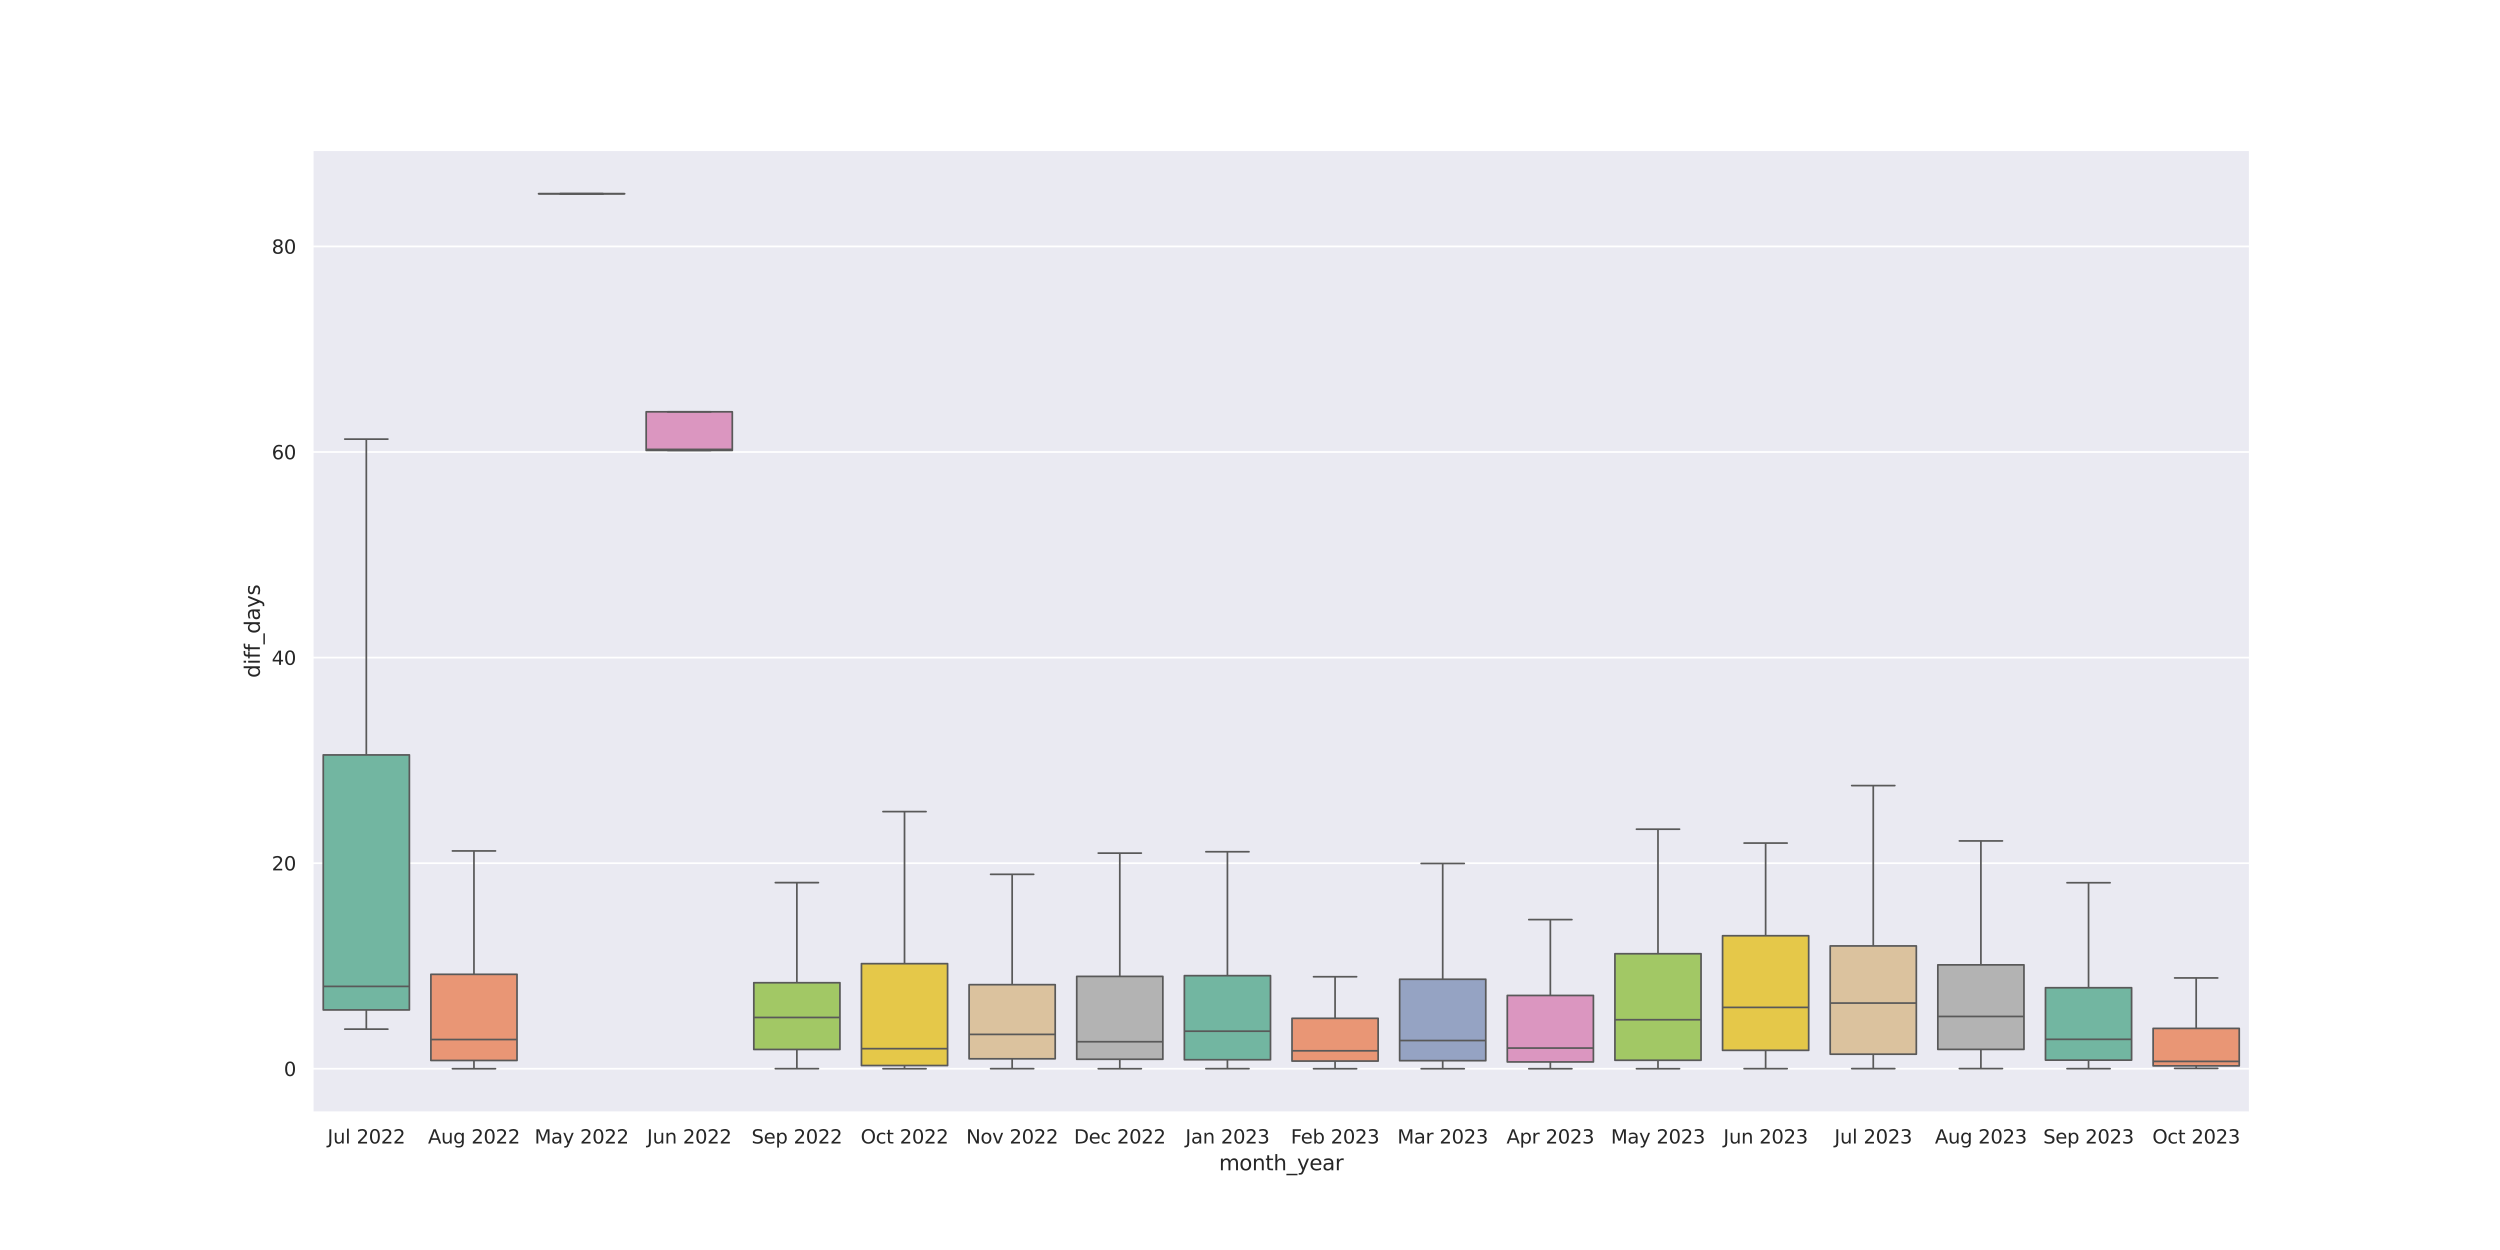 <?xml version="1.0" encoding="utf-8" standalone="no"?>
<!DOCTYPE svg PUBLIC "-//W3C//DTD SVG 1.1//EN"
  "http://www.w3.org/Graphics/SVG/1.1/DTD/svg11.dtd">
<svg xmlns:xlink="http://www.w3.org/1999/xlink" width="1440pt" height="720pt" viewBox="0 0 1440 720" xmlns="http://www.w3.org/2000/svg" version="1.1">
 <defs>
  <style type="text/css">*{stroke-linejoin: round; stroke-linecap: butt}</style>
 </defs>
 <g id="figure_1">
  <g id="patch_1">
   <path d="M 0 720 
L 1440 720 
L 1440 0 
L 0 0 
z
" style="fill: #ffffff"/>
  </g>
  <g id="axes_1">
   <g id="patch_2">
    <path d="M 180 640.8 
L 1296 640.8 
L 1296 86.4 
L 180 86.4 
z
" style="fill: #eaeaf2"/>
   </g>
   <g id="matplotlib.axis_1">
    <g id="xtick_1">
     <g id="text_1">
      <!-- Jul 2022 -->
      <g style="fill: #262626" transform="translate(188.618 658.658) scale(0.11 -0.11)">
       <defs>
        <path id="DejaVuSans-4a" d="M 628 4666 
L 1259 4666 
L 1259 325 
Q 1259 -519 939 -900 
Q 619 -1281 -91 -1281 
L -331 -1281 
L -331 -750 
L -134 -750 
Q 284 -750 456 -515 
Q 628 -281 628 325 
L 628 4666 
z
" transform="scale(0.016)"/>
        <path id="DejaVuSans-75" d="M 544 1381 
L 544 3500 
L 1119 3500 
L 1119 1403 
Q 1119 906 1312 657 
Q 1506 409 1894 409 
Q 2359 409 2629 706 
Q 2900 1003 2900 1516 
L 2900 3500 
L 3475 3500 
L 3475 0 
L 2900 0 
L 2900 538 
Q 2691 219 2414 64 
Q 2138 -91 1772 -91 
Q 1169 -91 856 284 
Q 544 659 544 1381 
z
M 1991 3584 
L 1991 3584 
z
" transform="scale(0.016)"/>
        <path id="DejaVuSans-6c" d="M 603 4863 
L 1178 4863 
L 1178 0 
L 603 0 
L 603 4863 
z
" transform="scale(0.016)"/>
        <path id="DejaVuSans-20" transform="scale(0.016)"/>
        <path id="DejaVuSans-32" d="M 1228 531 
L 3431 531 
L 3431 0 
L 469 0 
L 469 531 
Q 828 903 1448 1529 
Q 2069 2156 2228 2338 
Q 2531 2678 2651 2914 
Q 2772 3150 2772 3378 
Q 2772 3750 2511 3984 
Q 2250 4219 1831 4219 
Q 1534 4219 1204 4116 
Q 875 4013 500 3803 
L 500 4441 
Q 881 4594 1212 4672 
Q 1544 4750 1819 4750 
Q 2544 4750 2975 4387 
Q 3406 4025 3406 3419 
Q 3406 3131 3298 2873 
Q 3191 2616 2906 2266 
Q 2828 2175 2409 1742 
Q 1991 1309 1228 531 
z
" transform="scale(0.016)"/>
        <path id="DejaVuSans-30" d="M 2034 4250 
Q 1547 4250 1301 3770 
Q 1056 3291 1056 2328 
Q 1056 1369 1301 889 
Q 1547 409 2034 409 
Q 2525 409 2770 889 
Q 3016 1369 3016 2328 
Q 3016 3291 2770 3770 
Q 2525 4250 2034 4250 
z
M 2034 4750 
Q 2819 4750 3233 4129 
Q 3647 3509 3647 2328 
Q 3647 1150 3233 529 
Q 2819 -91 2034 -91 
Q 1250 -91 836 529 
Q 422 1150 422 2328 
Q 422 3509 836 4129 
Q 1250 4750 2034 4750 
z
" transform="scale(0.016)"/>
       </defs>
       <use xlink:href="#DejaVuSans-4a"/>
       <use xlink:href="#DejaVuSans-75" x="29.492"/>
       <use xlink:href="#DejaVuSans-6c" x="92.871"/>
       <use xlink:href="#DejaVuSans-20" x="120.654"/>
       <use xlink:href="#DejaVuSans-32" x="152.441"/>
       <use xlink:href="#DejaVuSans-30" x="216.064"/>
       <use xlink:href="#DejaVuSans-32" x="279.688"/>
       <use xlink:href="#DejaVuSans-32" x="343.311"/>
      </g>
     </g>
    </g>
    <g id="xtick_2">
     <g id="text_2">
      <!-- Aug 2022 -->
      <g style="fill: #262626" transform="translate(246.515 658.658) scale(0.11 -0.11)">
       <defs>
        <path id="DejaVuSans-41" d="M 2188 4044 
L 1331 1722 
L 3047 1722 
L 2188 4044 
z
M 1831 4666 
L 2547 4666 
L 4325 0 
L 3669 0 
L 3244 1197 
L 1141 1197 
L 716 0 
L 50 0 
L 1831 4666 
z
" transform="scale(0.016)"/>
        <path id="DejaVuSans-67" d="M 2906 1791 
Q 2906 2416 2648 2759 
Q 2391 3103 1925 3103 
Q 1463 3103 1205 2759 
Q 947 2416 947 1791 
Q 947 1169 1205 825 
Q 1463 481 1925 481 
Q 2391 481 2648 825 
Q 2906 1169 2906 1791 
z
M 3481 434 
Q 3481 -459 3084 -895 
Q 2688 -1331 1869 -1331 
Q 1566 -1331 1297 -1286 
Q 1028 -1241 775 -1147 
L 775 -588 
Q 1028 -725 1275 -790 
Q 1522 -856 1778 -856 
Q 2344 -856 2625 -561 
Q 2906 -266 2906 331 
L 2906 616 
Q 2728 306 2450 153 
Q 2172 0 1784 0 
Q 1141 0 747 490 
Q 353 981 353 1791 
Q 353 2603 747 3093 
Q 1141 3584 1784 3584 
Q 2172 3584 2450 3431 
Q 2728 3278 2906 2969 
L 2906 3500 
L 3481 3500 
L 3481 434 
z
" transform="scale(0.016)"/>
       </defs>
       <use xlink:href="#DejaVuSans-41"/>
       <use xlink:href="#DejaVuSans-75" x="68.408"/>
       <use xlink:href="#DejaVuSans-67" x="131.787"/>
       <use xlink:href="#DejaVuSans-20" x="195.264"/>
       <use xlink:href="#DejaVuSans-32" x="227.051"/>
       <use xlink:href="#DejaVuSans-30" x="290.674"/>
       <use xlink:href="#DejaVuSans-32" x="354.297"/>
       <use xlink:href="#DejaVuSans-32" x="417.92"/>
      </g>
     </g>
    </g>
    <g id="xtick_3">
     <g id="text_3">
      <!-- May 2022 -->
      <g style="fill: #262626" transform="translate(307.883 658.658) scale(0.11 -0.11)">
       <defs>
        <path id="DejaVuSans-4d" d="M 628 4666 
L 1569 4666 
L 2759 1491 
L 3956 4666 
L 4897 4666 
L 4897 0 
L 4281 0 
L 4281 4097 
L 3078 897 
L 2444 897 
L 1241 4097 
L 1241 0 
L 628 0 
L 628 4666 
z
" transform="scale(0.016)"/>
        <path id="DejaVuSans-61" d="M 2194 1759 
Q 1497 1759 1228 1600 
Q 959 1441 959 1056 
Q 959 750 1161 570 
Q 1363 391 1709 391 
Q 2188 391 2477 730 
Q 2766 1069 2766 1631 
L 2766 1759 
L 2194 1759 
z
M 3341 1997 
L 3341 0 
L 2766 0 
L 2766 531 
Q 2569 213 2275 61 
Q 1981 -91 1556 -91 
Q 1019 -91 701 211 
Q 384 513 384 1019 
Q 384 1609 779 1909 
Q 1175 2209 1959 2209 
L 2766 2209 
L 2766 2266 
Q 2766 2663 2505 2880 
Q 2244 3097 1772 3097 
Q 1472 3097 1187 3025 
Q 903 2953 641 2809 
L 641 3341 
Q 956 3463 1253 3523 
Q 1550 3584 1831 3584 
Q 2591 3584 2966 3190 
Q 3341 2797 3341 1997 
z
" transform="scale(0.016)"/>
        <path id="DejaVuSans-79" d="M 2059 -325 
Q 1816 -950 1584 -1140 
Q 1353 -1331 966 -1331 
L 506 -1331 
L 506 -850 
L 844 -850 
Q 1081 -850 1212 -737 
Q 1344 -625 1503 -206 
L 1606 56 
L 191 3500 
L 800 3500 
L 1894 763 
L 2988 3500 
L 3597 3500 
L 2059 -325 
z
" transform="scale(0.016)"/>
       </defs>
       <use xlink:href="#DejaVuSans-4d"/>
       <use xlink:href="#DejaVuSans-61" x="86.279"/>
       <use xlink:href="#DejaVuSans-79" x="147.559"/>
       <use xlink:href="#DejaVuSans-20" x="206.738"/>
       <use xlink:href="#DejaVuSans-32" x="238.525"/>
       <use xlink:href="#DejaVuSans-30" x="302.148"/>
       <use xlink:href="#DejaVuSans-32" x="365.771"/>
       <use xlink:href="#DejaVuSans-32" x="429.395"/>
      </g>
     </g>
    </g>
    <g id="xtick_4">
     <g id="text_4">
      <!-- Jun 2022 -->
      <g style="fill: #262626" transform="translate(372.661 658.658) scale(0.11 -0.11)">
       <defs>
        <path id="DejaVuSans-6e" d="M 3513 2113 
L 3513 0 
L 2938 0 
L 2938 2094 
Q 2938 2591 2744 2837 
Q 2550 3084 2163 3084 
Q 1697 3084 1428 2787 
Q 1159 2491 1159 1978 
L 1159 0 
L 581 0 
L 581 3500 
L 1159 3500 
L 1159 2956 
Q 1366 3272 1645 3428 
Q 1925 3584 2291 3584 
Q 2894 3584 3203 3211 
Q 3513 2838 3513 2113 
z
" transform="scale(0.016)"/>
       </defs>
       <use xlink:href="#DejaVuSans-4a"/>
       <use xlink:href="#DejaVuSans-75" x="29.492"/>
       <use xlink:href="#DejaVuSans-6e" x="92.871"/>
       <use xlink:href="#DejaVuSans-20" x="156.25"/>
       <use xlink:href="#DejaVuSans-32" x="188.037"/>
       <use xlink:href="#DejaVuSans-30" x="251.66"/>
       <use xlink:href="#DejaVuSans-32" x="315.283"/>
       <use xlink:href="#DejaVuSans-32" x="378.906"/>
      </g>
     </g>
    </g>
    <g id="xtick_5">
     <g id="text_5">
      <!-- Sep 2022 -->
      <g style="fill: #262626" transform="translate(432.887 658.658) scale(0.11 -0.11)">
       <defs>
        <path id="DejaVuSans-53" d="M 3425 4513 
L 3425 3897 
Q 3066 4069 2747 4153 
Q 2428 4238 2131 4238 
Q 1616 4238 1336 4038 
Q 1056 3838 1056 3469 
Q 1056 3159 1242 3001 
Q 1428 2844 1947 2747 
L 2328 2669 
Q 3034 2534 3370 2195 
Q 3706 1856 3706 1288 
Q 3706 609 3251 259 
Q 2797 -91 1919 -91 
Q 1588 -91 1214 -16 
Q 841 59 441 206 
L 441 856 
Q 825 641 1194 531 
Q 1563 422 1919 422 
Q 2459 422 2753 634 
Q 3047 847 3047 1241 
Q 3047 1584 2836 1778 
Q 2625 1972 2144 2069 
L 1759 2144 
Q 1053 2284 737 2584 
Q 422 2884 422 3419 
Q 422 4038 858 4394 
Q 1294 4750 2059 4750 
Q 2388 4750 2728 4690 
Q 3069 4631 3425 4513 
z
" transform="scale(0.016)"/>
        <path id="DejaVuSans-65" d="M 3597 1894 
L 3597 1613 
L 953 1613 
Q 991 1019 1311 708 
Q 1631 397 2203 397 
Q 2534 397 2845 478 
Q 3156 559 3463 722 
L 3463 178 
Q 3153 47 2828 -22 
Q 2503 -91 2169 -91 
Q 1331 -91 842 396 
Q 353 884 353 1716 
Q 353 2575 817 3079 
Q 1281 3584 2069 3584 
Q 2775 3584 3186 3129 
Q 3597 2675 3597 1894 
z
M 3022 2063 
Q 3016 2534 2758 2815 
Q 2500 3097 2075 3097 
Q 1594 3097 1305 2825 
Q 1016 2553 972 2059 
L 3022 2063 
z
" transform="scale(0.016)"/>
        <path id="DejaVuSans-70" d="M 1159 525 
L 1159 -1331 
L 581 -1331 
L 581 3500 
L 1159 3500 
L 1159 2969 
Q 1341 3281 1617 3432 
Q 1894 3584 2278 3584 
Q 2916 3584 3314 3078 
Q 3713 2572 3713 1747 
Q 3713 922 3314 415 
Q 2916 -91 2278 -91 
Q 1894 -91 1617 61 
Q 1341 213 1159 525 
z
M 3116 1747 
Q 3116 2381 2855 2742 
Q 2594 3103 2138 3103 
Q 1681 3103 1420 2742 
Q 1159 2381 1159 1747 
Q 1159 1113 1420 752 
Q 1681 391 2138 391 
Q 2594 391 2855 752 
Q 3116 1113 3116 1747 
z
" transform="scale(0.016)"/>
       </defs>
       <use xlink:href="#DejaVuSans-53"/>
       <use xlink:href="#DejaVuSans-65" x="63.477"/>
       <use xlink:href="#DejaVuSans-70" x="125"/>
       <use xlink:href="#DejaVuSans-20" x="188.477"/>
       <use xlink:href="#DejaVuSans-32" x="220.264"/>
       <use xlink:href="#DejaVuSans-30" x="283.887"/>
       <use xlink:href="#DejaVuSans-32" x="347.51"/>
       <use xlink:href="#DejaVuSans-32" x="411.133"/>
      </g>
     </g>
    </g>
    <g id="xtick_6">
     <g id="text_6">
      <!-- Oct 2022 -->
      <g style="fill: #262626" transform="translate(495.745 658.658) scale(0.11 -0.11)">
       <defs>
        <path id="DejaVuSans-4f" d="M 2522 4238 
Q 1834 4238 1429 3725 
Q 1025 3213 1025 2328 
Q 1025 1447 1429 934 
Q 1834 422 2522 422 
Q 3209 422 3611 934 
Q 4013 1447 4013 2328 
Q 4013 3213 3611 3725 
Q 3209 4238 2522 4238 
z
M 2522 4750 
Q 3503 4750 4090 4092 
Q 4678 3434 4678 2328 
Q 4678 1225 4090 567 
Q 3503 -91 2522 -91 
Q 1538 -91 948 565 
Q 359 1222 359 2328 
Q 359 3434 948 4092 
Q 1538 4750 2522 4750 
z
" transform="scale(0.016)"/>
        <path id="DejaVuSans-63" d="M 3122 3366 
L 3122 2828 
Q 2878 2963 2633 3030 
Q 2388 3097 2138 3097 
Q 1578 3097 1268 2742 
Q 959 2388 959 1747 
Q 959 1106 1268 751 
Q 1578 397 2138 397 
Q 2388 397 2633 464 
Q 2878 531 3122 666 
L 3122 134 
Q 2881 22 2623 -34 
Q 2366 -91 2075 -91 
Q 1284 -91 818 406 
Q 353 903 353 1747 
Q 353 2603 823 3093 
Q 1294 3584 2113 3584 
Q 2378 3584 2631 3529 
Q 2884 3475 3122 3366 
z
" transform="scale(0.016)"/>
        <path id="DejaVuSans-74" d="M 1172 4494 
L 1172 3500 
L 2356 3500 
L 2356 3053 
L 1172 3053 
L 1172 1153 
Q 1172 725 1289 603 
Q 1406 481 1766 481 
L 2356 481 
L 2356 0 
L 1766 0 
Q 1100 0 847 248 
Q 594 497 594 1153 
L 594 3053 
L 172 3053 
L 172 3500 
L 594 3500 
L 594 4494 
L 1172 4494 
z
" transform="scale(0.016)"/>
       </defs>
       <use xlink:href="#DejaVuSans-4f"/>
       <use xlink:href="#DejaVuSans-63" x="78.711"/>
       <use xlink:href="#DejaVuSans-74" x="133.691"/>
       <use xlink:href="#DejaVuSans-20" x="172.9"/>
       <use xlink:href="#DejaVuSans-32" x="204.688"/>
       <use xlink:href="#DejaVuSans-30" x="268.311"/>
       <use xlink:href="#DejaVuSans-32" x="331.934"/>
       <use xlink:href="#DejaVuSans-32" x="395.557"/>
      </g>
     </g>
    </g>
    <g id="xtick_7">
     <g id="text_7">
      <!-- Nov 2022 -->
      <g style="fill: #262626" transform="translate(556.519 658.658) scale(0.11 -0.11)">
       <defs>
        <path id="DejaVuSans-4e" d="M 628 4666 
L 1478 4666 
L 3547 763 
L 3547 4666 
L 4159 4666 
L 4159 0 
L 3309 0 
L 1241 3903 
L 1241 0 
L 628 0 
L 628 4666 
z
" transform="scale(0.016)"/>
        <path id="DejaVuSans-6f" d="M 1959 3097 
Q 1497 3097 1228 2736 
Q 959 2375 959 1747 
Q 959 1119 1226 758 
Q 1494 397 1959 397 
Q 2419 397 2687 759 
Q 2956 1122 2956 1747 
Q 2956 2369 2687 2733 
Q 2419 3097 1959 3097 
z
M 1959 3584 
Q 2709 3584 3137 3096 
Q 3566 2609 3566 1747 
Q 3566 888 3137 398 
Q 2709 -91 1959 -91 
Q 1206 -91 779 398 
Q 353 888 353 1747 
Q 353 2609 779 3096 
Q 1206 3584 1959 3584 
z
" transform="scale(0.016)"/>
        <path id="DejaVuSans-76" d="M 191 3500 
L 800 3500 
L 1894 563 
L 2988 3500 
L 3597 3500 
L 2284 0 
L 1503 0 
L 191 3500 
z
" transform="scale(0.016)"/>
       </defs>
       <use xlink:href="#DejaVuSans-4e"/>
       <use xlink:href="#DejaVuSans-6f" x="74.805"/>
       <use xlink:href="#DejaVuSans-76" x="135.986"/>
       <use xlink:href="#DejaVuSans-20" x="195.166"/>
       <use xlink:href="#DejaVuSans-32" x="226.953"/>
       <use xlink:href="#DejaVuSans-30" x="290.576"/>
       <use xlink:href="#DejaVuSans-32" x="354.199"/>
       <use xlink:href="#DejaVuSans-32" x="417.822"/>
      </g>
     </g>
    </g>
    <g id="xtick_8">
     <g id="text_8">
      <!-- Dec 2022 -->
      <g style="fill: #262626" transform="translate(618.611 658.658) scale(0.11 -0.11)">
       <defs>
        <path id="DejaVuSans-44" d="M 1259 4147 
L 1259 519 
L 2022 519 
Q 2988 519 3436 956 
Q 3884 1394 3884 2338 
Q 3884 3275 3436 3711 
Q 2988 4147 2022 4147 
L 1259 4147 
z
M 628 4666 
L 1925 4666 
Q 3281 4666 3915 4102 
Q 4550 3538 4550 2338 
Q 4550 1131 3912 565 
Q 3275 0 1925 0 
L 628 0 
L 628 4666 
z
" transform="scale(0.016)"/>
       </defs>
       <use xlink:href="#DejaVuSans-44"/>
       <use xlink:href="#DejaVuSans-65" x="77.002"/>
       <use xlink:href="#DejaVuSans-63" x="138.525"/>
       <use xlink:href="#DejaVuSans-20" x="193.506"/>
       <use xlink:href="#DejaVuSans-32" x="225.293"/>
       <use xlink:href="#DejaVuSans-30" x="288.916"/>
       <use xlink:href="#DejaVuSans-32" x="352.539"/>
       <use xlink:href="#DejaVuSans-32" x="416.162"/>
      </g>
     </g>
    </g>
    <g id="xtick_9">
     <g id="text_9">
      <!-- Jan 2023 -->
      <g style="fill: #262626" transform="translate(682.776 658.658) scale(0.11 -0.11)">
       <defs>
        <path id="DejaVuSans-33" d="M 2597 2516 
Q 3050 2419 3304 2112 
Q 3559 1806 3559 1356 
Q 3559 666 3084 287 
Q 2609 -91 1734 -91 
Q 1441 -91 1130 -33 
Q 819 25 488 141 
L 488 750 
Q 750 597 1062 519 
Q 1375 441 1716 441 
Q 2309 441 2620 675 
Q 2931 909 2931 1356 
Q 2931 1769 2642 2001 
Q 2353 2234 1838 2234 
L 1294 2234 
L 1294 2753 
L 1863 2753 
Q 2328 2753 2575 2939 
Q 2822 3125 2822 3475 
Q 2822 3834 2567 4026 
Q 2313 4219 1838 4219 
Q 1578 4219 1281 4162 
Q 984 4106 628 3988 
L 628 4550 
Q 988 4650 1302 4700 
Q 1616 4750 1894 4750 
Q 2613 4750 3031 4423 
Q 3450 4097 3450 3541 
Q 3450 3153 3228 2886 
Q 3006 2619 2597 2516 
z
" transform="scale(0.016)"/>
       </defs>
       <use xlink:href="#DejaVuSans-4a"/>
       <use xlink:href="#DejaVuSans-61" x="29.492"/>
       <use xlink:href="#DejaVuSans-6e" x="90.771"/>
       <use xlink:href="#DejaVuSans-20" x="154.15"/>
       <use xlink:href="#DejaVuSans-32" x="185.938"/>
       <use xlink:href="#DejaVuSans-30" x="249.561"/>
       <use xlink:href="#DejaVuSans-32" x="313.184"/>
       <use xlink:href="#DejaVuSans-33" x="376.807"/>
      </g>
     </g>
    </g>
    <g id="xtick_10">
     <g id="text_10">
      <!-- Feb 2023 -->
      <g style="fill: #262626" transform="translate(743.518 658.658) scale(0.11 -0.11)">
       <defs>
        <path id="DejaVuSans-46" d="M 628 4666 
L 3309 4666 
L 3309 4134 
L 1259 4134 
L 1259 2759 
L 3109 2759 
L 3109 2228 
L 1259 2228 
L 1259 0 
L 628 0 
L 628 4666 
z
" transform="scale(0.016)"/>
        <path id="DejaVuSans-62" d="M 3116 1747 
Q 3116 2381 2855 2742 
Q 2594 3103 2138 3103 
Q 1681 3103 1420 2742 
Q 1159 2381 1159 1747 
Q 1159 1113 1420 752 
Q 1681 391 2138 391 
Q 2594 391 2855 752 
Q 3116 1113 3116 1747 
z
M 1159 2969 
Q 1341 3281 1617 3432 
Q 1894 3584 2278 3584 
Q 2916 3584 3314 3078 
Q 3713 2572 3713 1747 
Q 3713 922 3314 415 
Q 2916 -91 2278 -91 
Q 1894 -91 1617 61 
Q 1341 213 1159 525 
L 1159 0 
L 581 0 
L 581 4863 
L 1159 4863 
L 1159 2969 
z
" transform="scale(0.016)"/>
       </defs>
       <use xlink:href="#DejaVuSans-46"/>
       <use xlink:href="#DejaVuSans-65" x="52.02"/>
       <use xlink:href="#DejaVuSans-62" x="113.543"/>
       <use xlink:href="#DejaVuSans-20" x="177.02"/>
       <use xlink:href="#DejaVuSans-32" x="208.807"/>
       <use xlink:href="#DejaVuSans-30" x="272.43"/>
       <use xlink:href="#DejaVuSans-32" x="336.053"/>
       <use xlink:href="#DejaVuSans-33" x="399.676"/>
      </g>
     </g>
    </g>
    <g id="xtick_11">
     <g id="text_11">
      <!-- Mar 2023 -->
      <g style="fill: #262626" transform="translate(804.878 658.658) scale(0.11 -0.11)">
       <defs>
        <path id="DejaVuSans-72" d="M 2631 2963 
Q 2534 3019 2420 3045 
Q 2306 3072 2169 3072 
Q 1681 3072 1420 2755 
Q 1159 2438 1159 1844 
L 1159 0 
L 581 0 
L 581 3500 
L 1159 3500 
L 1159 2956 
Q 1341 3275 1631 3429 
Q 1922 3584 2338 3584 
Q 2397 3584 2469 3576 
Q 2541 3569 2628 3553 
L 2631 2963 
z
" transform="scale(0.016)"/>
       </defs>
       <use xlink:href="#DejaVuSans-4d"/>
       <use xlink:href="#DejaVuSans-61" x="86.279"/>
       <use xlink:href="#DejaVuSans-72" x="147.559"/>
       <use xlink:href="#DejaVuSans-20" x="188.672"/>
       <use xlink:href="#DejaVuSans-32" x="220.459"/>
       <use xlink:href="#DejaVuSans-30" x="284.082"/>
       <use xlink:href="#DejaVuSans-32" x="347.705"/>
       <use xlink:href="#DejaVuSans-33" x="411.328"/>
      </g>
     </g>
    </g>
    <g id="xtick_12">
     <g id="text_12">
      <!-- Apr 2023 -->
      <g style="fill: #262626" transform="translate(867.74 658.658) scale(0.11 -0.11)">
       <use xlink:href="#DejaVuSans-41"/>
       <use xlink:href="#DejaVuSans-70" x="68.408"/>
       <use xlink:href="#DejaVuSans-72" x="131.885"/>
       <use xlink:href="#DejaVuSans-20" x="172.998"/>
       <use xlink:href="#DejaVuSans-32" x="204.785"/>
       <use xlink:href="#DejaVuSans-30" x="268.408"/>
       <use xlink:href="#DejaVuSans-32" x="332.031"/>
       <use xlink:href="#DejaVuSans-33" x="395.654"/>
      </g>
     </g>
    </g>
    <g id="xtick_13">
     <g id="text_13">
      <!-- May 2023 -->
      <g style="fill: #262626" transform="translate(927.883 658.658) scale(0.11 -0.11)">
       <use xlink:href="#DejaVuSans-4d"/>
       <use xlink:href="#DejaVuSans-61" x="86.279"/>
       <use xlink:href="#DejaVuSans-79" x="147.559"/>
       <use xlink:href="#DejaVuSans-20" x="206.738"/>
       <use xlink:href="#DejaVuSans-32" x="238.525"/>
       <use xlink:href="#DejaVuSans-30" x="302.148"/>
       <use xlink:href="#DejaVuSans-32" x="365.771"/>
       <use xlink:href="#DejaVuSans-33" x="429.395"/>
      </g>
     </g>
    </g>
    <g id="xtick_14">
     <g id="text_14">
      <!-- Jun 2023 -->
      <g style="fill: #262626" transform="translate(992.661 658.658) scale(0.11 -0.11)">
       <use xlink:href="#DejaVuSans-4a"/>
       <use xlink:href="#DejaVuSans-75" x="29.492"/>
       <use xlink:href="#DejaVuSans-6e" x="92.871"/>
       <use xlink:href="#DejaVuSans-20" x="156.25"/>
       <use xlink:href="#DejaVuSans-32" x="188.037"/>
       <use xlink:href="#DejaVuSans-30" x="251.66"/>
       <use xlink:href="#DejaVuSans-32" x="315.283"/>
       <use xlink:href="#DejaVuSans-33" x="378.906"/>
      </g>
     </g>
    </g>
    <g id="xtick_15">
     <g id="text_15">
      <!-- Jul 2023 -->
      <g style="fill: #262626" transform="translate(1056.618 658.658) scale(0.11 -0.11)">
       <use xlink:href="#DejaVuSans-4a"/>
       <use xlink:href="#DejaVuSans-75" x="29.492"/>
       <use xlink:href="#DejaVuSans-6c" x="92.871"/>
       <use xlink:href="#DejaVuSans-20" x="120.654"/>
       <use xlink:href="#DejaVuSans-32" x="152.441"/>
       <use xlink:href="#DejaVuSans-30" x="216.064"/>
       <use xlink:href="#DejaVuSans-32" x="279.688"/>
       <use xlink:href="#DejaVuSans-33" x="343.311"/>
      </g>
     </g>
    </g>
    <g id="xtick_16">
     <g id="text_16">
      <!-- Aug 2023 -->
      <g style="fill: #262626" transform="translate(1114.515 658.658) scale(0.11 -0.11)">
       <use xlink:href="#DejaVuSans-41"/>
       <use xlink:href="#DejaVuSans-75" x="68.408"/>
       <use xlink:href="#DejaVuSans-67" x="131.787"/>
       <use xlink:href="#DejaVuSans-20" x="195.264"/>
       <use xlink:href="#DejaVuSans-32" x="227.051"/>
       <use xlink:href="#DejaVuSans-30" x="290.674"/>
       <use xlink:href="#DejaVuSans-32" x="354.297"/>
       <use xlink:href="#DejaVuSans-33" x="417.92"/>
      </g>
     </g>
    </g>
    <g id="xtick_17">
     <g id="text_17">
      <!-- Sep 2023 -->
      <g style="fill: #262626" transform="translate(1176.887 658.658) scale(0.11 -0.11)">
       <use xlink:href="#DejaVuSans-53"/>
       <use xlink:href="#DejaVuSans-65" x="63.477"/>
       <use xlink:href="#DejaVuSans-70" x="125"/>
       <use xlink:href="#DejaVuSans-20" x="188.477"/>
       <use xlink:href="#DejaVuSans-32" x="220.264"/>
       <use xlink:href="#DejaVuSans-30" x="283.887"/>
       <use xlink:href="#DejaVuSans-32" x="347.51"/>
       <use xlink:href="#DejaVuSans-33" x="411.133"/>
      </g>
     </g>
    </g>
    <g id="xtick_18">
     <g id="text_18">
      <!-- Oct 2023 -->
      <g style="fill: #262626" transform="translate(1239.745 658.658) scale(0.11 -0.11)">
       <use xlink:href="#DejaVuSans-4f"/>
       <use xlink:href="#DejaVuSans-63" x="78.711"/>
       <use xlink:href="#DejaVuSans-74" x="133.691"/>
       <use xlink:href="#DejaVuSans-20" x="172.9"/>
       <use xlink:href="#DejaVuSans-32" x="204.688"/>
       <use xlink:href="#DejaVuSans-30" x="268.311"/>
       <use xlink:href="#DejaVuSans-32" x="331.934"/>
       <use xlink:href="#DejaVuSans-33" x="395.557"/>
      </g>
     </g>
    </g>
    <g id="text_19">
     <!-- month_year -->
     <g style="fill: #262626" transform="translate(702.141 674.064) scale(0.12 -0.12)">
      <defs>
       <path id="DejaVuSans-6d" d="M 3328 2828 
Q 3544 3216 3844 3400 
Q 4144 3584 4550 3584 
Q 5097 3584 5394 3201 
Q 5691 2819 5691 2113 
L 5691 0 
L 5113 0 
L 5113 2094 
Q 5113 2597 4934 2840 
Q 4756 3084 4391 3084 
Q 3944 3084 3684 2787 
Q 3425 2491 3425 1978 
L 3425 0 
L 2847 0 
L 2847 2094 
Q 2847 2600 2669 2842 
Q 2491 3084 2119 3084 
Q 1678 3084 1418 2786 
Q 1159 2488 1159 1978 
L 1159 0 
L 581 0 
L 581 3500 
L 1159 3500 
L 1159 2956 
Q 1356 3278 1631 3431 
Q 1906 3584 2284 3584 
Q 2666 3584 2933 3390 
Q 3200 3197 3328 2828 
z
" transform="scale(0.016)"/>
       <path id="DejaVuSans-68" d="M 3513 2113 
L 3513 0 
L 2938 0 
L 2938 2094 
Q 2938 2591 2744 2837 
Q 2550 3084 2163 3084 
Q 1697 3084 1428 2787 
Q 1159 2491 1159 1978 
L 1159 0 
L 581 0 
L 581 4863 
L 1159 4863 
L 1159 2956 
Q 1366 3272 1645 3428 
Q 1925 3584 2291 3584 
Q 2894 3584 3203 3211 
Q 3513 2838 3513 2113 
z
" transform="scale(0.016)"/>
       <path id="DejaVuSans-5f" d="M 3263 -1063 
L 3263 -1509 
L -63 -1509 
L -63 -1063 
L 3263 -1063 
z
" transform="scale(0.016)"/>
      </defs>
      <use xlink:href="#DejaVuSans-6d"/>
      <use xlink:href="#DejaVuSans-6f" x="97.412"/>
      <use xlink:href="#DejaVuSans-6e" x="158.594"/>
      <use xlink:href="#DejaVuSans-74" x="221.973"/>
      <use xlink:href="#DejaVuSans-68" x="261.182"/>
      <use xlink:href="#DejaVuSans-5f" x="324.561"/>
      <use xlink:href="#DejaVuSans-79" x="374.561"/>
      <use xlink:href="#DejaVuSans-65" x="433.74"/>
      <use xlink:href="#DejaVuSans-61" x="495.264"/>
      <use xlink:href="#DejaVuSans-72" x="556.543"/>
     </g>
    </g>
   </g>
   <g id="matplotlib.axis_2">
    <g id="ytick_1">
     <g id="line2d_1">
      <path d="M 180 615.6 
L 1296 615.6 
" clip-path="url(#p02bc7bda0b)" style="fill: none; stroke: #ffffff; stroke-linecap: round"/>
     </g>
     <g id="text_20">
      <!-- 0 -->
      <g style="fill: #262626" transform="translate(163.501 619.779) scale(0.11 -0.11)">
       <use xlink:href="#DejaVuSans-30"/>
      </g>
     </g>
    </g>
    <g id="ytick_2">
     <g id="line2d_2">
      <path d="M 180 497.187 
L 1296 497.187 
" clip-path="url(#p02bc7bda0b)" style="fill: none; stroke: #ffffff; stroke-linecap: round"/>
     </g>
     <g id="text_21">
      <!-- 20 -->
      <g style="fill: #262626" transform="translate(156.502 501.366) scale(0.11 -0.11)">
       <use xlink:href="#DejaVuSans-32"/>
       <use xlink:href="#DejaVuSans-30" x="63.623"/>
      </g>
     </g>
    </g>
    <g id="ytick_3">
     <g id="line2d_3">
      <path d="M 180 378.773 
L 1296 378.773 
" clip-path="url(#p02bc7bda0b)" style="fill: none; stroke: #ffffff; stroke-linecap: round"/>
     </g>
     <g id="text_22">
      <!-- 40 -->
      <g style="fill: #262626" transform="translate(156.502 382.952) scale(0.11 -0.11)">
       <defs>
        <path id="DejaVuSans-34" d="M 2419 4116 
L 825 1625 
L 2419 1625 
L 2419 4116 
z
M 2253 4666 
L 3047 4666 
L 3047 1625 
L 3713 1625 
L 3713 1100 
L 3047 1100 
L 3047 0 
L 2419 0 
L 2419 1100 
L 313 1100 
L 313 1709 
L 2253 4666 
z
" transform="scale(0.016)"/>
       </defs>
       <use xlink:href="#DejaVuSans-34"/>
       <use xlink:href="#DejaVuSans-30" x="63.623"/>
      </g>
     </g>
    </g>
    <g id="ytick_4">
     <g id="line2d_4">
      <path d="M 180 260.36 
L 1296 260.36 
" clip-path="url(#p02bc7bda0b)" style="fill: none; stroke: #ffffff; stroke-linecap: round"/>
     </g>
     <g id="text_23">
      <!-- 60 -->
      <g style="fill: #262626" transform="translate(156.502 264.539) scale(0.11 -0.11)">
       <defs>
        <path id="DejaVuSans-36" d="M 2113 2584 
Q 1688 2584 1439 2293 
Q 1191 2003 1191 1497 
Q 1191 994 1439 701 
Q 1688 409 2113 409 
Q 2538 409 2786 701 
Q 3034 994 3034 1497 
Q 3034 2003 2786 2293 
Q 2538 2584 2113 2584 
z
M 3366 4563 
L 3366 3988 
Q 3128 4100 2886 4159 
Q 2644 4219 2406 4219 
Q 1781 4219 1451 3797 
Q 1122 3375 1075 2522 
Q 1259 2794 1537 2939 
Q 1816 3084 2150 3084 
Q 2853 3084 3261 2657 
Q 3669 2231 3669 1497 
Q 3669 778 3244 343 
Q 2819 -91 2113 -91 
Q 1303 -91 875 529 
Q 447 1150 447 2328 
Q 447 3434 972 4092 
Q 1497 4750 2381 4750 
Q 2619 4750 2861 4703 
Q 3103 4656 3366 4563 
z
" transform="scale(0.016)"/>
       </defs>
       <use xlink:href="#DejaVuSans-36"/>
       <use xlink:href="#DejaVuSans-30" x="63.623"/>
      </g>
     </g>
    </g>
    <g id="ytick_5">
     <g id="line2d_5">
      <path d="M 180 141.946 
L 1296 141.946 
" clip-path="url(#p02bc7bda0b)" style="fill: none; stroke: #ffffff; stroke-linecap: round"/>
     </g>
     <g id="text_24">
      <!-- 80 -->
      <g style="fill: #262626" transform="translate(156.502 146.126) scale(0.11 -0.11)">
       <defs>
        <path id="DejaVuSans-38" d="M 2034 2216 
Q 1584 2216 1326 1975 
Q 1069 1734 1069 1313 
Q 1069 891 1326 650 
Q 1584 409 2034 409 
Q 2484 409 2743 651 
Q 3003 894 3003 1313 
Q 3003 1734 2745 1975 
Q 2488 2216 2034 2216 
z
M 1403 2484 
Q 997 2584 770 2862 
Q 544 3141 544 3541 
Q 544 4100 942 4425 
Q 1341 4750 2034 4750 
Q 2731 4750 3128 4425 
Q 3525 4100 3525 3541 
Q 3525 3141 3298 2862 
Q 3072 2584 2669 2484 
Q 3125 2378 3379 2068 
Q 3634 1759 3634 1313 
Q 3634 634 3220 271 
Q 2806 -91 2034 -91 
Q 1263 -91 848 271 
Q 434 634 434 1313 
Q 434 1759 690 2068 
Q 947 2378 1403 2484 
z
M 1172 3481 
Q 1172 3119 1398 2916 
Q 1625 2713 2034 2713 
Q 2441 2713 2670 2916 
Q 2900 3119 2900 3481 
Q 2900 3844 2670 4047 
Q 2441 4250 2034 4250 
Q 1625 4250 1398 4047 
Q 1172 3844 1172 3481 
z
" transform="scale(0.016)"/>
       </defs>
       <use xlink:href="#DejaVuSans-38"/>
       <use xlink:href="#DejaVuSans-30" x="63.623"/>
      </g>
     </g>
    </g>
    <g id="text_25">
     <!-- diff_days -->
     <g style="fill: #262626" transform="translate(149.673 390.463) rotate(-90) scale(0.12 -0.12)">
      <defs>
       <path id="DejaVuSans-64" d="M 2906 2969 
L 2906 4863 
L 3481 4863 
L 3481 0 
L 2906 0 
L 2906 525 
Q 2725 213 2448 61 
Q 2172 -91 1784 -91 
Q 1150 -91 751 415 
Q 353 922 353 1747 
Q 353 2572 751 3078 
Q 1150 3584 1784 3584 
Q 2172 3584 2448 3432 
Q 2725 3281 2906 2969 
z
M 947 1747 
Q 947 1113 1208 752 
Q 1469 391 1925 391 
Q 2381 391 2643 752 
Q 2906 1113 2906 1747 
Q 2906 2381 2643 2742 
Q 2381 3103 1925 3103 
Q 1469 3103 1208 2742 
Q 947 2381 947 1747 
z
" transform="scale(0.016)"/>
       <path id="DejaVuSans-69" d="M 603 3500 
L 1178 3500 
L 1178 0 
L 603 0 
L 603 3500 
z
M 603 4863 
L 1178 4863 
L 1178 4134 
L 603 4134 
L 603 4863 
z
" transform="scale(0.016)"/>
       <path id="DejaVuSans-66" d="M 2375 4863 
L 2375 4384 
L 1825 4384 
Q 1516 4384 1395 4259 
Q 1275 4134 1275 3809 
L 1275 3500 
L 2222 3500 
L 2222 3053 
L 1275 3053 
L 1275 0 
L 697 0 
L 697 3053 
L 147 3053 
L 147 3500 
L 697 3500 
L 697 3744 
Q 697 4328 969 4595 
Q 1241 4863 1831 4863 
L 2375 4863 
z
" transform="scale(0.016)"/>
       <path id="DejaVuSans-73" d="M 2834 3397 
L 2834 2853 
Q 2591 2978 2328 3040 
Q 2066 3103 1784 3103 
Q 1356 3103 1142 2972 
Q 928 2841 928 2578 
Q 928 2378 1081 2264 
Q 1234 2150 1697 2047 
L 1894 2003 
Q 2506 1872 2764 1633 
Q 3022 1394 3022 966 
Q 3022 478 2636 193 
Q 2250 -91 1575 -91 
Q 1294 -91 989 -36 
Q 684 19 347 128 
L 347 722 
Q 666 556 975 473 
Q 1284 391 1588 391 
Q 1994 391 2212 530 
Q 2431 669 2431 922 
Q 2431 1156 2273 1281 
Q 2116 1406 1581 1522 
L 1381 1569 
Q 847 1681 609 1914 
Q 372 2147 372 2553 
Q 372 3047 722 3315 
Q 1072 3584 1716 3584 
Q 2034 3584 2315 3537 
Q 2597 3491 2834 3397 
z
" transform="scale(0.016)"/>
      </defs>
      <use xlink:href="#DejaVuSans-64"/>
      <use xlink:href="#DejaVuSans-69" x="63.477"/>
      <use xlink:href="#DejaVuSans-66" x="91.26"/>
      <use xlink:href="#DejaVuSans-66" x="126.465"/>
      <use xlink:href="#DejaVuSans-5f" x="161.67"/>
      <use xlink:href="#DejaVuSans-64" x="211.67"/>
      <use xlink:href="#DejaVuSans-61" x="275.146"/>
      <use xlink:href="#DejaVuSans-79" x="336.426"/>
      <use xlink:href="#DejaVuSans-73" x="395.605"/>
     </g>
    </g>
   </g>
   <g id="patch_3">
    <path d="M 186.2 581.726 
L 235.8 581.726 
L 235.8 434.823 
L 186.2 434.823 
L 186.2 581.726 
z
" clip-path="url(#p02bc7bda0b)" style="fill: #72b6a1; stroke: #595959; stroke-linejoin: miter"/>
   </g>
   <g id="line2d_6">
    <path d="M 211 581.726 
L 211 592.797 
" clip-path="url(#p02bc7bda0b)" style="fill: none; stroke: #595959"/>
   </g>
   <g id="line2d_7">
    <path d="M 211 434.823 
L 211 252.922 
" clip-path="url(#p02bc7bda0b)" style="fill: none; stroke: #595959"/>
   </g>
   <g id="line2d_8">
    <path d="M 198.6 592.797 
L 223.4 592.797 
" clip-path="url(#p02bc7bda0b)" style="fill: none; stroke: #595959; stroke-linecap: round"/>
   </g>
   <g id="line2d_9">
    <path d="M 198.6 252.922 
L 223.4 252.922 
" clip-path="url(#p02bc7bda0b)" style="fill: none; stroke: #595959; stroke-linecap: round"/>
   </g>
   <g id="patch_4">
    <path d="M 248.2 610.824 
L 297.8 610.824 
L 297.8 561.209 
L 248.2 561.209 
L 248.2 610.824 
z
" clip-path="url(#p02bc7bda0b)" style="fill: #e99675; stroke: #595959; stroke-linejoin: miter"/>
   </g>
   <g id="line2d_10">
    <path d="M 273 610.824 
L 273 615.583 
" clip-path="url(#p02bc7bda0b)" style="fill: none; stroke: #595959"/>
   </g>
   <g id="line2d_11">
    <path d="M 273 561.209 
L 273 490.134 
" clip-path="url(#p02bc7bda0b)" style="fill: none; stroke: #595959"/>
   </g>
   <g id="line2d_12">
    <path d="M 260.6 615.583 
L 285.4 615.583 
" clip-path="url(#p02bc7bda0b)" style="fill: none; stroke: #595959; stroke-linecap: round"/>
   </g>
   <g id="line2d_13">
    <path d="M 260.6 490.134 
L 285.4 490.134 
" clip-path="url(#p02bc7bda0b)" style="fill: none; stroke: #595959; stroke-linecap: round"/>
   </g>
   <g id="patch_5">
    <path d="M 310.2 111.6 
L 359.8 111.6 
L 359.8 111.6 
L 310.2 111.6 
L 310.2 111.6 
z
" clip-path="url(#p02bc7bda0b)" style="fill: #95a3c3; stroke: #595959; stroke-linejoin: miter"/>
   </g>
   <g id="line2d_14">
    <path d="M 335 111.6 
L 335 111.6 
" clip-path="url(#p02bc7bda0b)" style="fill: none; stroke: #595959"/>
   </g>
   <g id="line2d_15">
    <path d="M 335 111.6 
L 335 111.6 
" clip-path="url(#p02bc7bda0b)" style="fill: none; stroke: #595959"/>
   </g>
   <g id="line2d_16">
    <path d="M 322.6 111.6 
L 347.4 111.6 
" clip-path="url(#p02bc7bda0b)" style="fill: none; stroke: #595959; stroke-linecap: round"/>
   </g>
   <g id="line2d_17">
    <path d="M 322.6 111.6 
L 347.4 111.6 
" clip-path="url(#p02bc7bda0b)" style="fill: none; stroke: #595959; stroke-linecap: round"/>
   </g>
   <g id="patch_6">
    <path d="M 372.2 259.431 
L 421.8 259.431 
L 421.8 237.209 
L 372.2 237.209 
L 372.2 259.431 
z
" clip-path="url(#p02bc7bda0b)" style="fill: #db96c0; stroke: #595959; stroke-linejoin: miter"/>
   </g>
   <g id="line2d_18">
    <path d="M 397 259.431 
L 397 259.431 
" clip-path="url(#p02bc7bda0b)" style="fill: none; stroke: #595959"/>
   </g>
   <g id="line2d_19">
    <path d="M 397 237.209 
L 397 237.209 
" clip-path="url(#p02bc7bda0b)" style="fill: none; stroke: #595959"/>
   </g>
   <g id="line2d_20">
    <path d="M 384.6 259.431 
L 409.4 259.431 
" clip-path="url(#p02bc7bda0b)" style="fill: none; stroke: #595959; stroke-linecap: round"/>
   </g>
   <g id="line2d_21">
    <path d="M 384.6 237.209 
L 409.4 237.209 
" clip-path="url(#p02bc7bda0b)" style="fill: none; stroke: #595959; stroke-linecap: round"/>
   </g>
   <g id="patch_7">
    <path d="M 434.2 604.495 
L 483.8 604.495 
L 483.8 566.043 
L 434.2 566.043 
L 434.2 604.495 
z
" clip-path="url(#p02bc7bda0b)" style="fill: #a2c865; stroke: #595959; stroke-linejoin: miter"/>
   </g>
   <g id="line2d_22">
    <path d="M 459 604.495 
L 459 615.546 
" clip-path="url(#p02bc7bda0b)" style="fill: none; stroke: #595959"/>
   </g>
   <g id="line2d_23">
    <path d="M 459 566.043 
L 459 508.396 
" clip-path="url(#p02bc7bda0b)" style="fill: none; stroke: #595959"/>
   </g>
   <g id="line2d_24">
    <path d="M 446.6 615.546 
L 471.4 615.546 
" clip-path="url(#p02bc7bda0b)" style="fill: none; stroke: #595959; stroke-linecap: round"/>
   </g>
   <g id="line2d_25">
    <path d="M 446.6 508.396 
L 471.4 508.396 
" clip-path="url(#p02bc7bda0b)" style="fill: none; stroke: #595959; stroke-linecap: round"/>
   </g>
   <g id="patch_8">
    <path d="M 496.2 613.764 
L 545.8 613.764 
L 545.8 555.06 
L 496.2 555.06 
L 496.2 613.764 
z
" clip-path="url(#p02bc7bda0b)" style="fill: #e5c849; stroke: #595959; stroke-linejoin: miter"/>
   </g>
   <g id="line2d_26">
    <path d="M 521 613.764 
L 521 615.584 
" clip-path="url(#p02bc7bda0b)" style="fill: none; stroke: #595959"/>
   </g>
   <g id="line2d_27">
    <path d="M 521 555.06 
L 521 467.492 
" clip-path="url(#p02bc7bda0b)" style="fill: none; stroke: #595959"/>
   </g>
   <g id="line2d_28">
    <path d="M 508.6 615.584 
L 533.4 615.584 
" clip-path="url(#p02bc7bda0b)" style="fill: none; stroke: #595959; stroke-linecap: round"/>
   </g>
   <g id="line2d_29">
    <path d="M 508.6 467.492 
L 533.4 467.492 
" clip-path="url(#p02bc7bda0b)" style="fill: none; stroke: #595959; stroke-linecap: round"/>
   </g>
   <g id="patch_9">
    <path d="M 558.2 609.86 
L 607.8 609.86 
L 607.8 567.186 
L 558.2 567.186 
L 558.2 609.86 
z
" clip-path="url(#p02bc7bda0b)" style="fill: #dbc29e; stroke: #595959; stroke-linejoin: miter"/>
   </g>
   <g id="line2d_30">
    <path d="M 583 609.86 
L 583 615.562 
" clip-path="url(#p02bc7bda0b)" style="fill: none; stroke: #595959"/>
   </g>
   <g id="line2d_31">
    <path d="M 583 567.186 
L 583 503.612 
" clip-path="url(#p02bc7bda0b)" style="fill: none; stroke: #595959"/>
   </g>
   <g id="line2d_32">
    <path d="M 570.6 615.562 
L 595.4 615.562 
" clip-path="url(#p02bc7bda0b)" style="fill: none; stroke: #595959; stroke-linecap: round"/>
   </g>
   <g id="line2d_33">
    <path d="M 570.6 503.612 
L 595.4 503.612 
" clip-path="url(#p02bc7bda0b)" style="fill: none; stroke: #595959; stroke-linecap: round"/>
   </g>
   <g id="patch_10">
    <path d="M 620.2 610.151 
L 669.8 610.151 
L 669.8 562.42 
L 620.2 562.42 
L 620.2 610.151 
z
" clip-path="url(#p02bc7bda0b)" style="fill: #b3b3b3; stroke: #595959; stroke-linejoin: miter"/>
   </g>
   <g id="line2d_34">
    <path d="M 645 610.151 
L 645 615.575 
" clip-path="url(#p02bc7bda0b)" style="fill: none; stroke: #595959"/>
   </g>
   <g id="line2d_35">
    <path d="M 645 562.42 
L 645 491.388 
" clip-path="url(#p02bc7bda0b)" style="fill: none; stroke: #595959"/>
   </g>
   <g id="line2d_36">
    <path d="M 632.6 615.575 
L 657.4 615.575 
" clip-path="url(#p02bc7bda0b)" style="fill: none; stroke: #595959; stroke-linecap: round"/>
   </g>
   <g id="line2d_37">
    <path d="M 632.6 491.388 
L 657.4 491.388 
" clip-path="url(#p02bc7bda0b)" style="fill: none; stroke: #595959; stroke-linecap: round"/>
   </g>
   <g id="patch_11">
    <path d="M 682.2 610.409 
L 731.8 610.409 
L 731.8 561.974 
L 682.2 561.974 
L 682.2 610.409 
z
" clip-path="url(#p02bc7bda0b)" style="fill: #72b6a1; stroke: #595959; stroke-linejoin: miter"/>
   </g>
   <g id="line2d_38">
    <path d="M 707 610.409 
L 707 615.558 
" clip-path="url(#p02bc7bda0b)" style="fill: none; stroke: #595959"/>
   </g>
   <g id="line2d_39">
    <path d="M 707 561.974 
L 707 490.607 
" clip-path="url(#p02bc7bda0b)" style="fill: none; stroke: #595959"/>
   </g>
   <g id="line2d_40">
    <path d="M 694.6 615.558 
L 719.4 615.558 
" clip-path="url(#p02bc7bda0b)" style="fill: none; stroke: #595959; stroke-linecap: round"/>
   </g>
   <g id="line2d_41">
    <path d="M 694.6 490.607 
L 719.4 490.607 
" clip-path="url(#p02bc7bda0b)" style="fill: none; stroke: #595959; stroke-linecap: round"/>
   </g>
   <g id="patch_12">
    <path d="M 744.2 611.179 
L 793.8 611.179 
L 793.8 586.56 
L 744.2 586.56 
L 744.2 611.179 
z
" clip-path="url(#p02bc7bda0b)" style="fill: #e99675; stroke: #595959; stroke-linejoin: miter"/>
   </g>
   <g id="line2d_42">
    <path d="M 769 611.179 
L 769 615.587 
" clip-path="url(#p02bc7bda0b)" style="fill: none; stroke: #595959"/>
   </g>
   <g id="line2d_43">
    <path d="M 769 586.56 
L 769 562.602 
" clip-path="url(#p02bc7bda0b)" style="fill: none; stroke: #595959"/>
   </g>
   <g id="line2d_44">
    <path d="M 756.6 615.587 
L 781.4 615.587 
" clip-path="url(#p02bc7bda0b)" style="fill: none; stroke: #595959; stroke-linecap: round"/>
   </g>
   <g id="line2d_45">
    <path d="M 756.6 562.602 
L 781.4 562.602 
" clip-path="url(#p02bc7bda0b)" style="fill: none; stroke: #595959; stroke-linecap: round"/>
   </g>
   <g id="patch_13">
    <path d="M 806.2 610.958 
L 855.8 610.958 
L 855.8 564.043 
L 806.2 564.043 
L 806.2 610.958 
z
" clip-path="url(#p02bc7bda0b)" style="fill: #95a3c3; stroke: #595959; stroke-linejoin: miter"/>
   </g>
   <g id="line2d_46">
    <path d="M 831 610.958 
L 831 615.6 
" clip-path="url(#p02bc7bda0b)" style="fill: none; stroke: #595959"/>
   </g>
   <g id="line2d_47">
    <path d="M 831 564.043 
L 831 497.349 
" clip-path="url(#p02bc7bda0b)" style="fill: none; stroke: #595959"/>
   </g>
   <g id="line2d_48">
    <path d="M 818.6 615.6 
L 843.4 615.6 
" clip-path="url(#p02bc7bda0b)" style="fill: none; stroke: #595959; stroke-linecap: round"/>
   </g>
   <g id="line2d_49">
    <path d="M 818.6 497.349 
L 843.4 497.349 
" clip-path="url(#p02bc7bda0b)" style="fill: none; stroke: #595959; stroke-linecap: round"/>
   </g>
   <g id="patch_14">
    <path d="M 868.2 611.668 
L 917.8 611.668 
L 917.8 573.372 
L 868.2 573.372 
L 868.2 611.668 
z
" clip-path="url(#p02bc7bda0b)" style="fill: #db96c0; stroke: #595959; stroke-linejoin: miter"/>
   </g>
   <g id="line2d_50">
    <path d="M 893 611.668 
L 893 615.6 
" clip-path="url(#p02bc7bda0b)" style="fill: none; stroke: #595959"/>
   </g>
   <g id="line2d_51">
    <path d="M 893 573.372 
L 893 529.7 
" clip-path="url(#p02bc7bda0b)" style="fill: none; stroke: #595959"/>
   </g>
   <g id="line2d_52">
    <path d="M 880.6 615.6 
L 905.4 615.6 
" clip-path="url(#p02bc7bda0b)" style="fill: none; stroke: #595959; stroke-linecap: round"/>
   </g>
   <g id="line2d_53">
    <path d="M 880.6 529.7 
L 905.4 529.7 
" clip-path="url(#p02bc7bda0b)" style="fill: none; stroke: #595959; stroke-linecap: round"/>
   </g>
   <g id="patch_15">
    <path d="M 930.2 610.715 
L 979.8 610.715 
L 979.8 549.348 
L 930.2 549.348 
L 930.2 610.715 
z
" clip-path="url(#p02bc7bda0b)" style="fill: #a2c865; stroke: #595959; stroke-linejoin: miter"/>
   </g>
   <g id="line2d_54">
    <path d="M 955 610.715 
L 955 615.583 
" clip-path="url(#p02bc7bda0b)" style="fill: none; stroke: #595959"/>
   </g>
   <g id="line2d_55">
    <path d="M 955 549.348 
L 955 477.612 
" clip-path="url(#p02bc7bda0b)" style="fill: none; stroke: #595959"/>
   </g>
   <g id="line2d_56">
    <path d="M 942.6 615.583 
L 967.4 615.583 
" clip-path="url(#p02bc7bda0b)" style="fill: none; stroke: #595959; stroke-linecap: round"/>
   </g>
   <g id="line2d_57">
    <path d="M 942.6 477.612 
L 967.4 477.612 
" clip-path="url(#p02bc7bda0b)" style="fill: none; stroke: #595959; stroke-linecap: round"/>
   </g>
   <g id="patch_16">
    <path d="M 992.2 605.01 
L 1041.8 605.01 
L 1041.8 538.996 
L 992.2 538.996 
L 992.2 605.01 
z
" clip-path="url(#p02bc7bda0b)" style="fill: #e5c849; stroke: #595959; stroke-linejoin: miter"/>
   </g>
   <g id="line2d_58">
    <path d="M 1017 605.01 
L 1017 615.545 
" clip-path="url(#p02bc7bda0b)" style="fill: none; stroke: #595959"/>
   </g>
   <g id="line2d_59">
    <path d="M 1017 538.996 
L 1017 485.616 
" clip-path="url(#p02bc7bda0b)" style="fill: none; stroke: #595959"/>
   </g>
   <g id="line2d_60">
    <path d="M 1004.6 615.545 
L 1029.4 615.545 
" clip-path="url(#p02bc7bda0b)" style="fill: none; stroke: #595959; stroke-linecap: round"/>
   </g>
   <g id="line2d_61">
    <path d="M 1004.6 485.616 
L 1029.4 485.616 
" clip-path="url(#p02bc7bda0b)" style="fill: none; stroke: #595959; stroke-linecap: round"/>
   </g>
   <g id="patch_17">
    <path d="M 1054.2 607.204 
L 1103.8 607.204 
L 1103.8 544.853 
L 1054.2 544.853 
L 1054.2 607.204 
z
" clip-path="url(#p02bc7bda0b)" style="fill: #dbc29e; stroke: #595959; stroke-linejoin: miter"/>
   </g>
   <g id="line2d_62">
    <path d="M 1079 607.204 
L 1079 615.532 
" clip-path="url(#p02bc7bda0b)" style="fill: none; stroke: #595959"/>
   </g>
   <g id="line2d_63">
    <path d="M 1079 544.853 
L 1079 452.489 
" clip-path="url(#p02bc7bda0b)" style="fill: none; stroke: #595959"/>
   </g>
   <g id="line2d_64">
    <path d="M 1066.6 615.532 
L 1091.4 615.532 
" clip-path="url(#p02bc7bda0b)" style="fill: none; stroke: #595959; stroke-linecap: round"/>
   </g>
   <g id="line2d_65">
    <path d="M 1066.6 452.489 
L 1091.4 452.489 
" clip-path="url(#p02bc7bda0b)" style="fill: none; stroke: #595959; stroke-linecap: round"/>
   </g>
   <g id="patch_18">
    <path d="M 1116.2 604.448 
L 1165.8 604.448 
L 1165.8 555.757 
L 1116.2 555.757 
L 1116.2 604.448 
z
" clip-path="url(#p02bc7bda0b)" style="fill: #b3b3b3; stroke: #595959; stroke-linejoin: miter"/>
   </g>
   <g id="line2d_66">
    <path d="M 1141 604.448 
L 1141 615.503 
" clip-path="url(#p02bc7bda0b)" style="fill: none; stroke: #595959"/>
   </g>
   <g id="line2d_67">
    <path d="M 1141 555.757 
L 1141 484.366 
" clip-path="url(#p02bc7bda0b)" style="fill: none; stroke: #595959"/>
   </g>
   <g id="line2d_68">
    <path d="M 1128.6 615.503 
L 1153.4 615.503 
" clip-path="url(#p02bc7bda0b)" style="fill: none; stroke: #595959; stroke-linecap: round"/>
   </g>
   <g id="line2d_69">
    <path d="M 1128.6 484.366 
L 1153.4 484.366 
" clip-path="url(#p02bc7bda0b)" style="fill: none; stroke: #595959; stroke-linecap: round"/>
   </g>
   <g id="patch_19">
    <path d="M 1178.2 610.618 
L 1227.8 610.618 
L 1227.8 568.922 
L 1178.2 568.922 
L 1178.2 610.618 
z
" clip-path="url(#p02bc7bda0b)" style="fill: #72b6a1; stroke: #595959; stroke-linejoin: miter"/>
   </g>
   <g id="line2d_70">
    <path d="M 1203 610.618 
L 1203 615.567 
" clip-path="url(#p02bc7bda0b)" style="fill: none; stroke: #595959"/>
   </g>
   <g id="line2d_71">
    <path d="M 1203 568.922 
L 1203 508.458 
" clip-path="url(#p02bc7bda0b)" style="fill: none; stroke: #595959"/>
   </g>
   <g id="line2d_72">
    <path d="M 1190.6 615.567 
L 1215.4 615.567 
" clip-path="url(#p02bc7bda0b)" style="fill: none; stroke: #595959; stroke-linecap: round"/>
   </g>
   <g id="line2d_73">
    <path d="M 1190.6 508.458 
L 1215.4 508.458 
" clip-path="url(#p02bc7bda0b)" style="fill: none; stroke: #595959; stroke-linecap: round"/>
   </g>
   <g id="patch_20">
    <path d="M 1240.2 613.946 
L 1289.8 613.946 
L 1289.8 592.359 
L 1240.2 592.359 
L 1240.2 613.946 
z
" clip-path="url(#p02bc7bda0b)" style="fill: #e99675; stroke: #595959; stroke-linejoin: miter"/>
   </g>
   <g id="line2d_74">
    <path d="M 1265 613.946 
L 1265 615.388 
" clip-path="url(#p02bc7bda0b)" style="fill: none; stroke: #595959"/>
   </g>
   <g id="line2d_75">
    <path d="M 1265 592.359 
L 1265 563.298 
" clip-path="url(#p02bc7bda0b)" style="fill: none; stroke: #595959"/>
   </g>
   <g id="line2d_76">
    <path d="M 1252.6 615.388 
L 1277.4 615.388 
" clip-path="url(#p02bc7bda0b)" style="fill: none; stroke: #595959; stroke-linecap: round"/>
   </g>
   <g id="line2d_77">
    <path d="M 1252.6 563.298 
L 1277.4 563.298 
" clip-path="url(#p02bc7bda0b)" style="fill: none; stroke: #595959; stroke-linecap: round"/>
   </g>
   <g id="line2d_78">
    <path d="M 186.2 568.15 
L 235.8 568.15 
" clip-path="url(#p02bc7bda0b)" style="fill: none; stroke: #595959"/>
   </g>
   <g id="line2d_79">
    <path d="M 248.2 598.785 
L 297.8 598.785 
" clip-path="url(#p02bc7bda0b)" style="fill: none; stroke: #595959"/>
   </g>
   <g id="line2d_80">
    <path d="M 310.2 111.6 
L 359.8 111.6 
" clip-path="url(#p02bc7bda0b)" style="fill: none; stroke: #595959"/>
   </g>
   <g id="line2d_81">
    <path d="M 372.2 258.844 
L 421.8 258.844 
" clip-path="url(#p02bc7bda0b)" style="fill: none; stroke: #595959"/>
   </g>
   <g id="line2d_82">
    <path d="M 434.2 586.076 
L 483.8 586.076 
" clip-path="url(#p02bc7bda0b)" style="fill: none; stroke: #595959"/>
   </g>
   <g id="line2d_83">
    <path d="M 496.2 604.04 
L 545.8 604.04 
" clip-path="url(#p02bc7bda0b)" style="fill: none; stroke: #595959"/>
   </g>
   <g id="line2d_84">
    <path d="M 558.2 595.82 
L 607.8 595.82 
" clip-path="url(#p02bc7bda0b)" style="fill: none; stroke: #595959"/>
   </g>
   <g id="line2d_85">
    <path d="M 620.2 600.058 
L 669.8 600.058 
" clip-path="url(#p02bc7bda0b)" style="fill: none; stroke: #595959"/>
   </g>
   <g id="line2d_86">
    <path d="M 682.2 593.963 
L 731.8 593.963 
" clip-path="url(#p02bc7bda0b)" style="fill: none; stroke: #595959"/>
   </g>
   <g id="line2d_87">
    <path d="M 744.2 605.246 
L 793.8 605.246 
" clip-path="url(#p02bc7bda0b)" style="fill: none; stroke: #595959"/>
   </g>
   <g id="line2d_88">
    <path d="M 806.2 599.342 
L 855.8 599.342 
" clip-path="url(#p02bc7bda0b)" style="fill: none; stroke: #595959"/>
   </g>
   <g id="line2d_89">
    <path d="M 868.2 603.68 
L 917.8 603.68 
" clip-path="url(#p02bc7bda0b)" style="fill: none; stroke: #595959"/>
   </g>
   <g id="line2d_90">
    <path d="M 930.2 587.369 
L 979.8 587.369 
" clip-path="url(#p02bc7bda0b)" style="fill: none; stroke: #595959"/>
   </g>
   <g id="line2d_91">
    <path d="M 992.2 580.28 
L 1041.8 580.28 
" clip-path="url(#p02bc7bda0b)" style="fill: none; stroke: #595959"/>
   </g>
   <g id="line2d_92">
    <path d="M 1054.2 577.775 
L 1103.8 577.775 
" clip-path="url(#p02bc7bda0b)" style="fill: none; stroke: #595959"/>
   </g>
   <g id="line2d_93">
    <path d="M 1116.2 585.48 
L 1165.8 585.48 
" clip-path="url(#p02bc7bda0b)" style="fill: none; stroke: #595959"/>
   </g>
   <g id="line2d_94">
    <path d="M 1178.2 598.666 
L 1227.8 598.666 
" clip-path="url(#p02bc7bda0b)" style="fill: none; stroke: #595959"/>
   </g>
   <g id="line2d_95">
    <path d="M 1240.2 611.349 
L 1289.8 611.349 
" clip-path="url(#p02bc7bda0b)" style="fill: none; stroke: #595959"/>
   </g>
   <g id="patch_21">
    <path d="M 180 640.8 
L 180 86.4 
" style="fill: none; stroke: #ffffff; stroke-width: 1.25; stroke-linejoin: miter; stroke-linecap: square"/>
   </g>
   <g id="patch_22">
    <path d="M 1296 640.8 
L 1296 86.4 
" style="fill: none; stroke: #ffffff; stroke-width: 1.25; stroke-linejoin: miter; stroke-linecap: square"/>
   </g>
   <g id="patch_23">
    <path d="M 180 640.8 
L 1296 640.8 
" style="fill: none; stroke: #ffffff; stroke-width: 1.25; stroke-linejoin: miter; stroke-linecap: square"/>
   </g>
   <g id="patch_24">
    <path d="M 180 86.4 
L 1296 86.4 
" style="fill: none; stroke: #ffffff; stroke-width: 1.25; stroke-linejoin: miter; stroke-linecap: square"/>
   </g>
  </g>
 </g>
 <defs>
  <clipPath id="p02bc7bda0b">
   <rect x="180" y="86.4" width="1116" height="554.4"/>
  </clipPath>
 </defs>
</svg>
